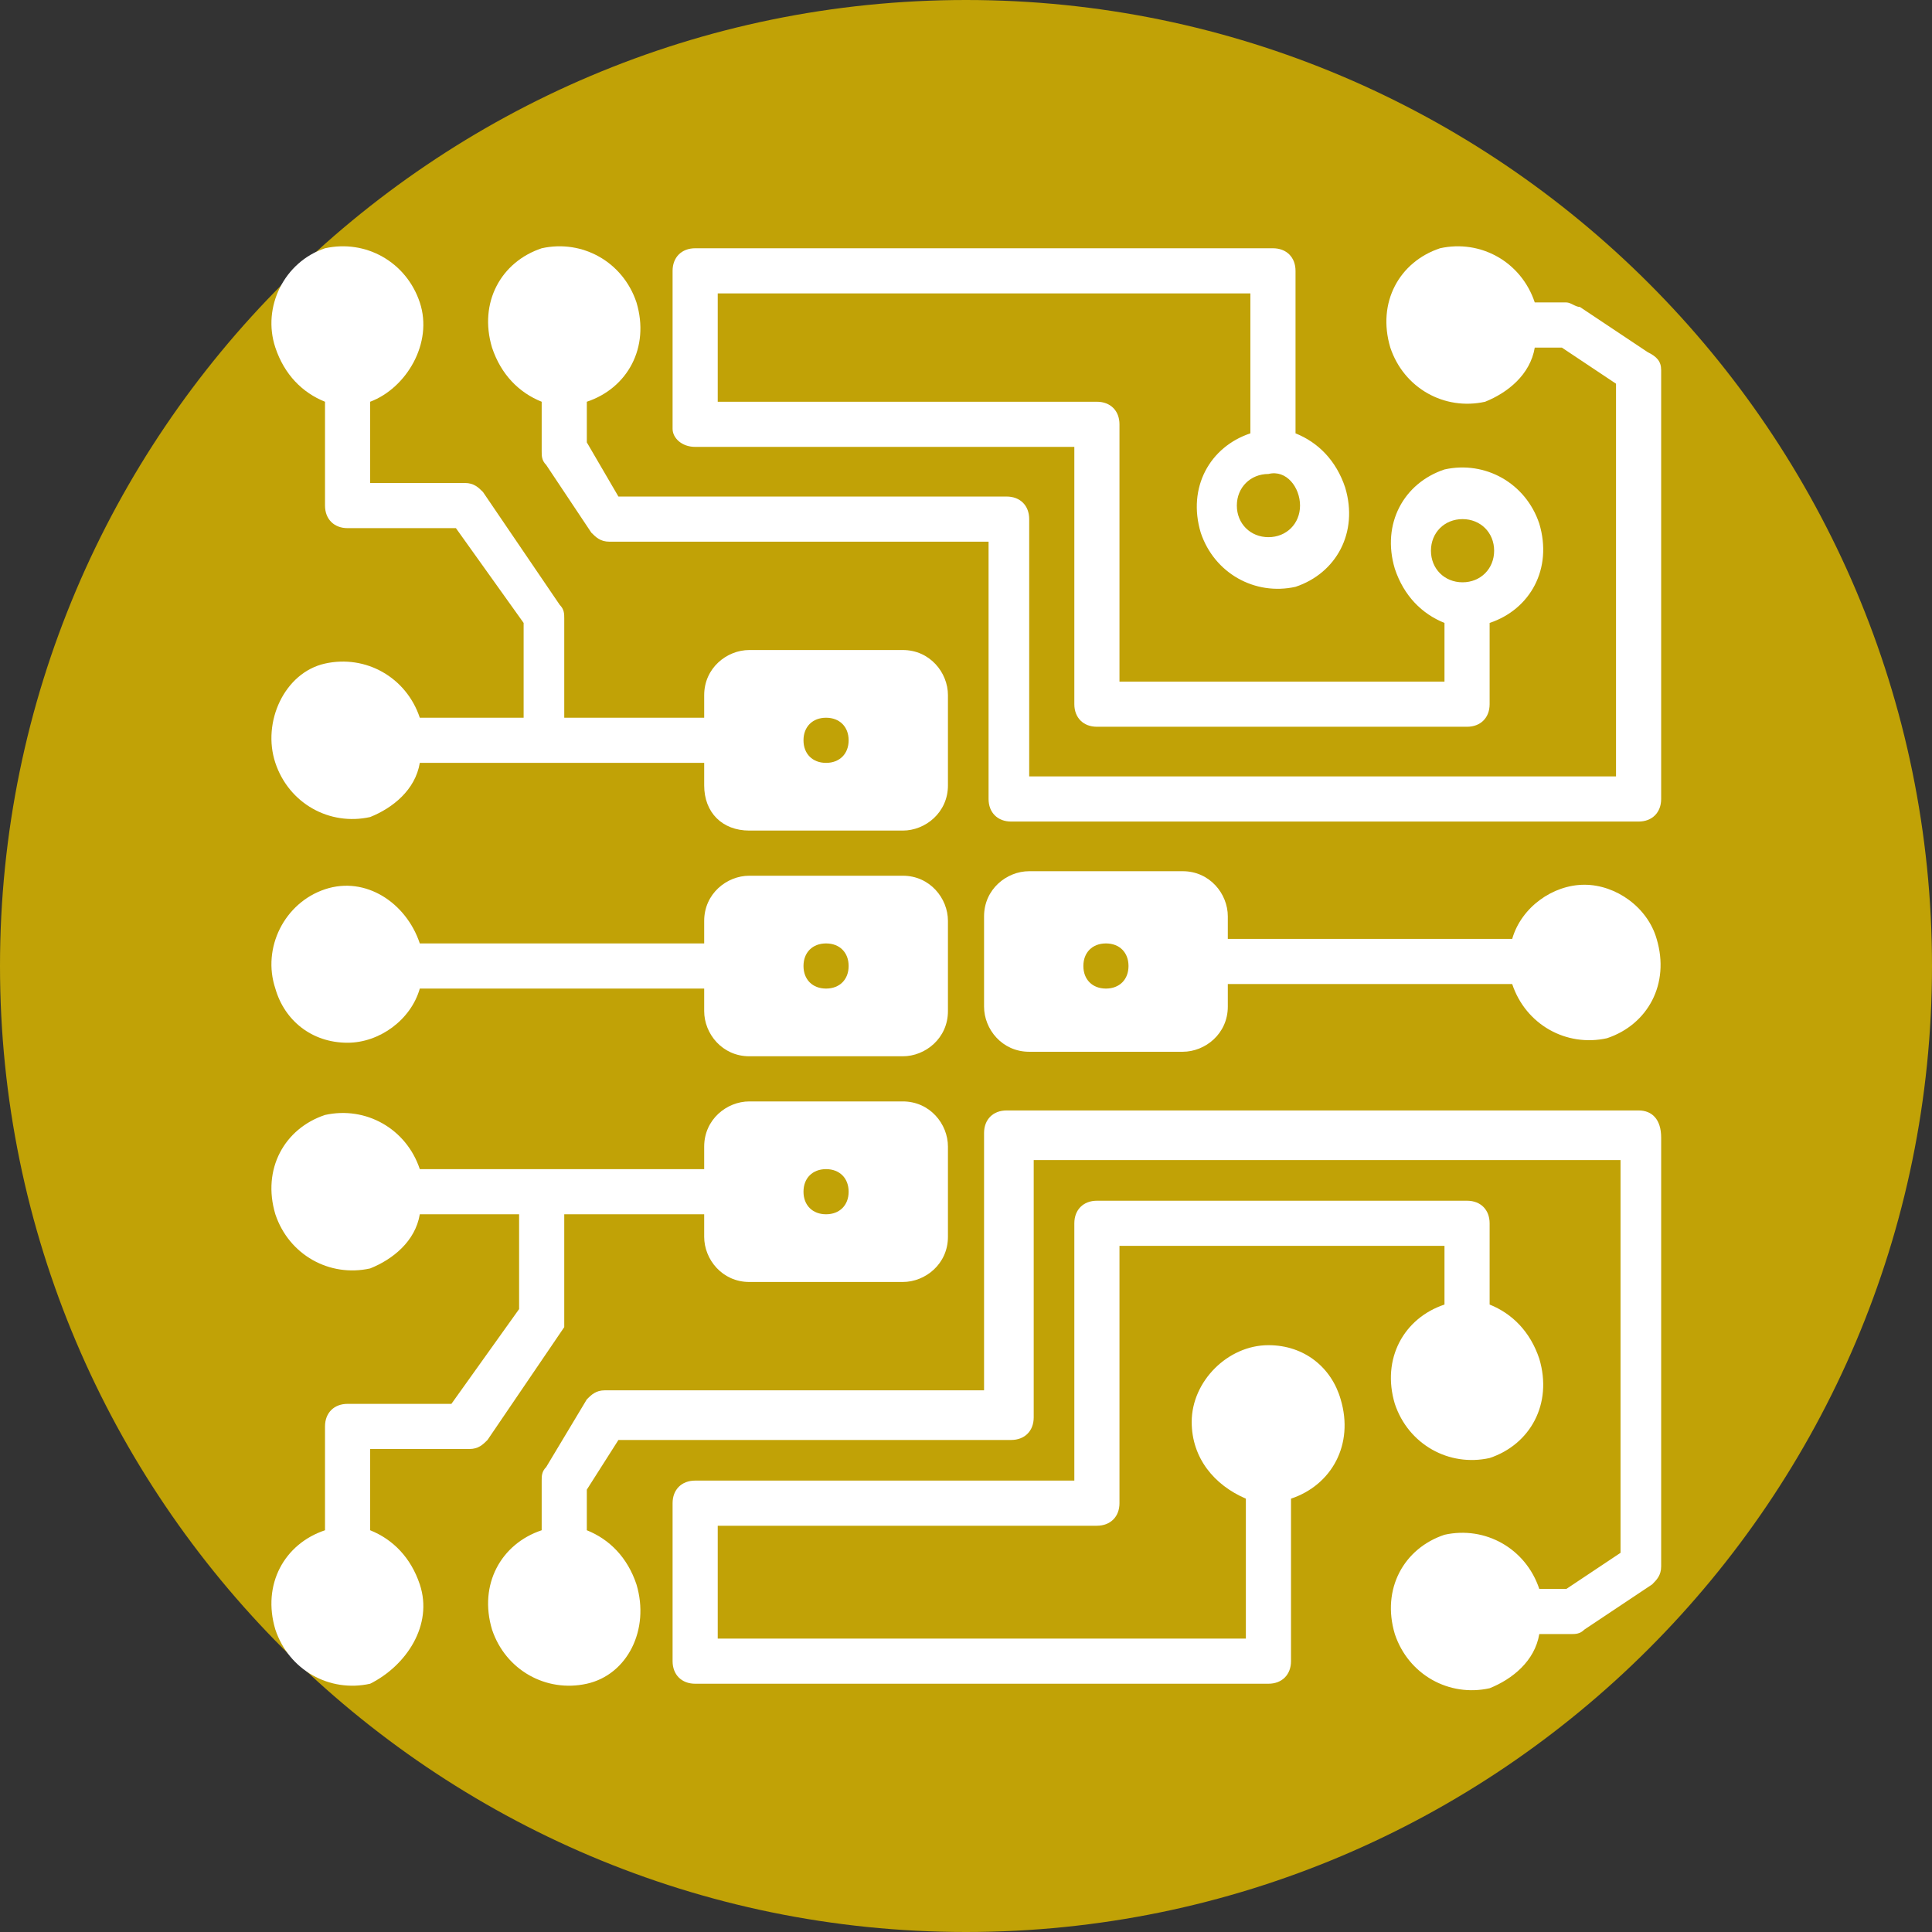 <?xml version="1.0" encoding="utf-8"?>
<!-- Generator: Adobe Illustrator 25.2.3, SVG Export Plug-In . SVG Version: 6.00 Build 0)  -->
<svg version="1.1" id="Слой_1" xmlns="http://www.w3.org/2000/svg" xmlns:xlink="http://www.w3.org/1999/xlink" x="0px" y="0px"
	 viewBox="0 0 42.8 42.8" style="enable-background:new 0 0 42.8 42.8;" xml:space="preserve">
<rect x="0" y="0" width="42.8" height="42.8" fill="#333333" stroke="none"/>
<style type="text/css">
	.st0{clip-path:url(#SVGID_2_);fill:#C1A206;}
	.st1{clip-path:url(#SVGID_2_);fill:#FFFFFF;}
</style>
<g>
	<defs>
		<rect id="SVGID_1_" y="0" width="42.8" height="42.8"/>
	</defs>
	<clipPath id="SVGID_2_">
		<use xlink:href="#SVGID_1_"  style="overflow:visible;"/>
	</clipPath>
	<path class="st0" d="M21.4,42.8c11.8,0,21.4-9.6,21.4-21.4C42.8,9.6,33.2,0,21.4,0S0,9.6,0,21.4C0,33.2,9.6,42.8,21.4,42.8"/>
	<path class="st1" d="M18.3,20.9c0.3,0,0.5,0.2,0.5,0.5s-0.2,0.5-0.5,0.5c-0.3,0-0.5-0.2-0.5-0.5C17.8,21.1,18,20.9,18.3,20.9
		 M7.7,23.1c0.7,0,1.4-0.5,1.6-1.2h6.3v0.5c0,0.5,0.4,1,1,1h3.4c0.5,0,1-0.4,1-1v-2c0-0.5-0.4-1-1-1h-3.4c-0.5,0-1,0.4-1,1v0.5H9.3
		C9,20,8.1,19.4,7.2,19.7C6.3,20,5.8,21,6.1,21.9C6.3,22.6,6.9,23.1,7.7,23.1"/>
	<path class="st1" d="M36.5,7.8l-1.5-1c-0.1,0-0.2-0.1-0.3-0.1h-0.7c-0.3-0.9-1.2-1.4-2.1-1.2c-0.9,0.3-1.4,1.2-1.1,2.2
		c0.3,0.9,1.2,1.4,2.1,1.2c0.5-0.2,1-0.6,1.1-1.2h0.6l1.2,0.8v8.7h-13v-5.7c0-0.3-0.2-0.5-0.5-0.5h-8.6L13,9.8V8.9
		c0.9-0.3,1.4-1.2,1.1-2.2c-0.3-0.9-1.2-1.4-2.1-1.2c-0.9,0.3-1.4,1.2-1.1,2.2c0.2,0.6,0.6,1,1.1,1.2v1.1c0,0.1,0,0.2,0.1,0.3l1,1.5
		c0.1,0.1,0.2,0.2,0.4,0.2h8.4v5.7c0,0.3,0.2,0.5,0.5,0.5h13.9c0.3,0,0.5-0.2,0.5-0.5V8.2C36.8,8,36.7,7.9,36.5,7.8"/>
	<path class="st1" d="M36.3,24.6H22.3c-0.3,0-0.5,0.2-0.5,0.5v5.7l-8.4,0c-0.2,0-0.3,0.1-0.4,0.2l-0.9,1.5C12,32.6,12,32.7,12,32.8
		v1.1c-0.9,0.3-1.4,1.2-1.1,2.2c0.3,0.9,1.2,1.4,2.1,1.2s1.4-1.2,1.1-2.2c-0.2-0.6-0.6-1-1.1-1.2V33l0.7-1.1l8.7,0
		c0.3,0,0.5-0.2,0.5-0.5v-5.7h13v8.7l-1.2,0.8h-0.6c-0.3-0.9-1.2-1.4-2.1-1.2c-0.9,0.3-1.4,1.2-1.1,2.2c0.3,0.9,1.2,1.4,2.1,1.2
		c0.5-0.2,1-0.6,1.1-1.2h0.7c0.1,0,0.2,0,0.3-0.1l1.5-1c0.1-0.1,0.2-0.2,0.2-0.4v-9.5C36.8,24.8,36.6,24.6,36.3,24.6"/>
	<path class="st1" d="M28.1,29.8c-0.9,0-1.7,0.8-1.7,1.7c0,0.8,0.5,1.4,1.2,1.7v3.1H15.9v-2.5h8.4c0.3,0,0.5-0.2,0.5-0.5v-5.7H32
		v1.3c-0.9,0.3-1.4,1.2-1.1,2.2c0.3,0.9,1.2,1.4,2.1,1.2c0.9-0.3,1.4-1.2,1.1-2.2c-0.2-0.6-0.6-1-1.1-1.2v-1.8
		c0-0.3-0.2-0.5-0.5-0.5h-8.2c-0.3,0-0.5,0.2-0.5,0.5v5.7h-8.4c-0.3,0-0.5,0.2-0.5,0.5v3.5c0,0.3,0.2,0.5,0.5,0.5h12.7
		c0.3,0,0.5-0.2,0.5-0.5v-3.6c0.9-0.3,1.4-1.2,1.1-2.2C29.5,30.3,28.9,29.8,28.1,29.8"/>
	<path class="st1" d="M28.8,11.2c0,0.4-0.3,0.7-0.7,0.7c-0.4,0-0.7-0.3-0.7-0.7c0-0.4,0.3-0.7,0.7-0.7
		C28.5,10.4,28.8,10.8,28.8,11.2 M31.7,12.2c0-0.4,0.3-0.7,0.7-0.7c0.4,0,0.7,0.3,0.7,0.7s-0.3,0.7-0.7,0.7
		C32,12.9,31.7,12.6,31.7,12.2 M15.4,9.9h8.4v5.7c0,0.3,0.2,0.5,0.5,0.5h8.2c0.3,0,0.5-0.2,0.5-0.5v-1.8c0.9-0.3,1.4-1.2,1.1-2.2
		c-0.3-0.9-1.2-1.4-2.1-1.2c-0.9,0.3-1.4,1.2-1.1,2.2c0.2,0.6,0.6,1,1.1,1.2v1.3h-7.2V9.4c0-0.3-0.2-0.5-0.5-0.5h-8.4V6.5h11.8v3.1
		c-0.9,0.3-1.4,1.2-1.1,2.2c0.3,0.9,1.2,1.4,2.1,1.2c0.9-0.3,1.4-1.2,1.1-2.2c-0.2-0.6-0.6-1-1.1-1.2V6c0-0.3-0.2-0.5-0.5-0.5H15.4
		c-0.3,0-0.5,0.2-0.5,0.5v3.5C14.9,9.7,15.1,9.9,15.4,9.9"/>
	<path class="st1" d="M24.5,21.9c-0.3,0-0.5-0.2-0.5-0.5s0.2-0.5,0.5-0.5c0.3,0,0.5,0.2,0.5,0.5C25,21.7,24.8,21.9,24.5,21.9
		 M35.1,19.6c-0.7,0-1.4,0.5-1.6,1.2h-6.3v-0.5c0-0.5-0.4-1-1-1h-3.4c-0.5,0-1,0.4-1,1v2c0,0.5,0.4,1,1,1h3.4c0.5,0,1-0.4,1-1v-0.5
		h6.3c0.3,0.9,1.2,1.4,2.1,1.2c0.9-0.3,1.4-1.2,1.1-2.2C36.5,20.1,35.8,19.6,35.1,19.6"/>
	<path class="st1" d="M18.3,15.9c0.3,0,0.5,0.2,0.5,0.5c0,0.3-0.2,0.5-0.5,0.5c-0.3,0-0.5-0.2-0.5-0.5C17.8,16.1,18,15.9,18.3,15.9
		 M9.3,15.9C9,15,8.1,14.5,7.2,14.7S5.8,16,6.1,16.9c0.3,0.9,1.2,1.4,2.1,1.2c0.5-0.2,1-0.6,1.1-1.2h6.3v0.5c0,0.6,0.4,1,1,1h3.4
		c0.5,0,1-0.4,1-1v0v-2c0-0.5-0.4-1-1-1h0h-3.4c-0.5,0-1,0.4-1,1v0v0.5h-3.1v-2.2c0-0.1,0-0.2-0.1-0.3l-1.7-2.5
		c-0.1-0.1-0.2-0.2-0.4-0.2H8.2V8.9C9,8.6,9.6,7.6,9.3,6.7C9,5.8,8.1,5.3,7.2,5.5C6.3,5.8,5.8,6.8,6.1,7.7c0.2,0.6,0.6,1,1.1,1.2
		v2.3c0,0.3,0.2,0.5,0.5,0.5h2.4l1.5,2.1v2.1H9.3z"/>
	<path class="st1" d="M18.3,25.9c0.3,0,0.5,0.2,0.5,0.5c0,0.3-0.2,0.5-0.5,0.5c-0.3,0-0.5-0.2-0.5-0.5C17.8,26.1,18,25.9,18.3,25.9
		 M12.5,29.1v-2.2h3.1v0.5c0,0.5,0.4,1,1,1h0h3.4c0.5,0,1-0.4,1-1v0v-2c0-0.5-0.4-1-1-1h-3.4c-0.5,0-1,0.4-1,1v0.5H9.3
		c-0.3-0.9-1.2-1.4-2.1-1.2c-0.9,0.3-1.4,1.2-1.1,2.2c0.3,0.9,1.2,1.4,2.1,1.2c0.5-0.2,1-0.6,1.1-1.2h2.2v2.1l-1.5,2.1H7.7
		c-0.3,0-0.5,0.2-0.5,0.5v2.3c-0.9,0.3-1.4,1.2-1.1,2.2c0.3,0.9,1.2,1.4,2.1,1.2C9,36.9,9.6,36,9.3,35.1c-0.2-0.6-0.6-1-1.1-1.2
		v-1.8h2.2c0.2,0,0.3-0.1,0.4-0.2l1.7-2.5C12.5,29.3,12.5,29.2,12.5,29.1"/>
</g>
</svg>
